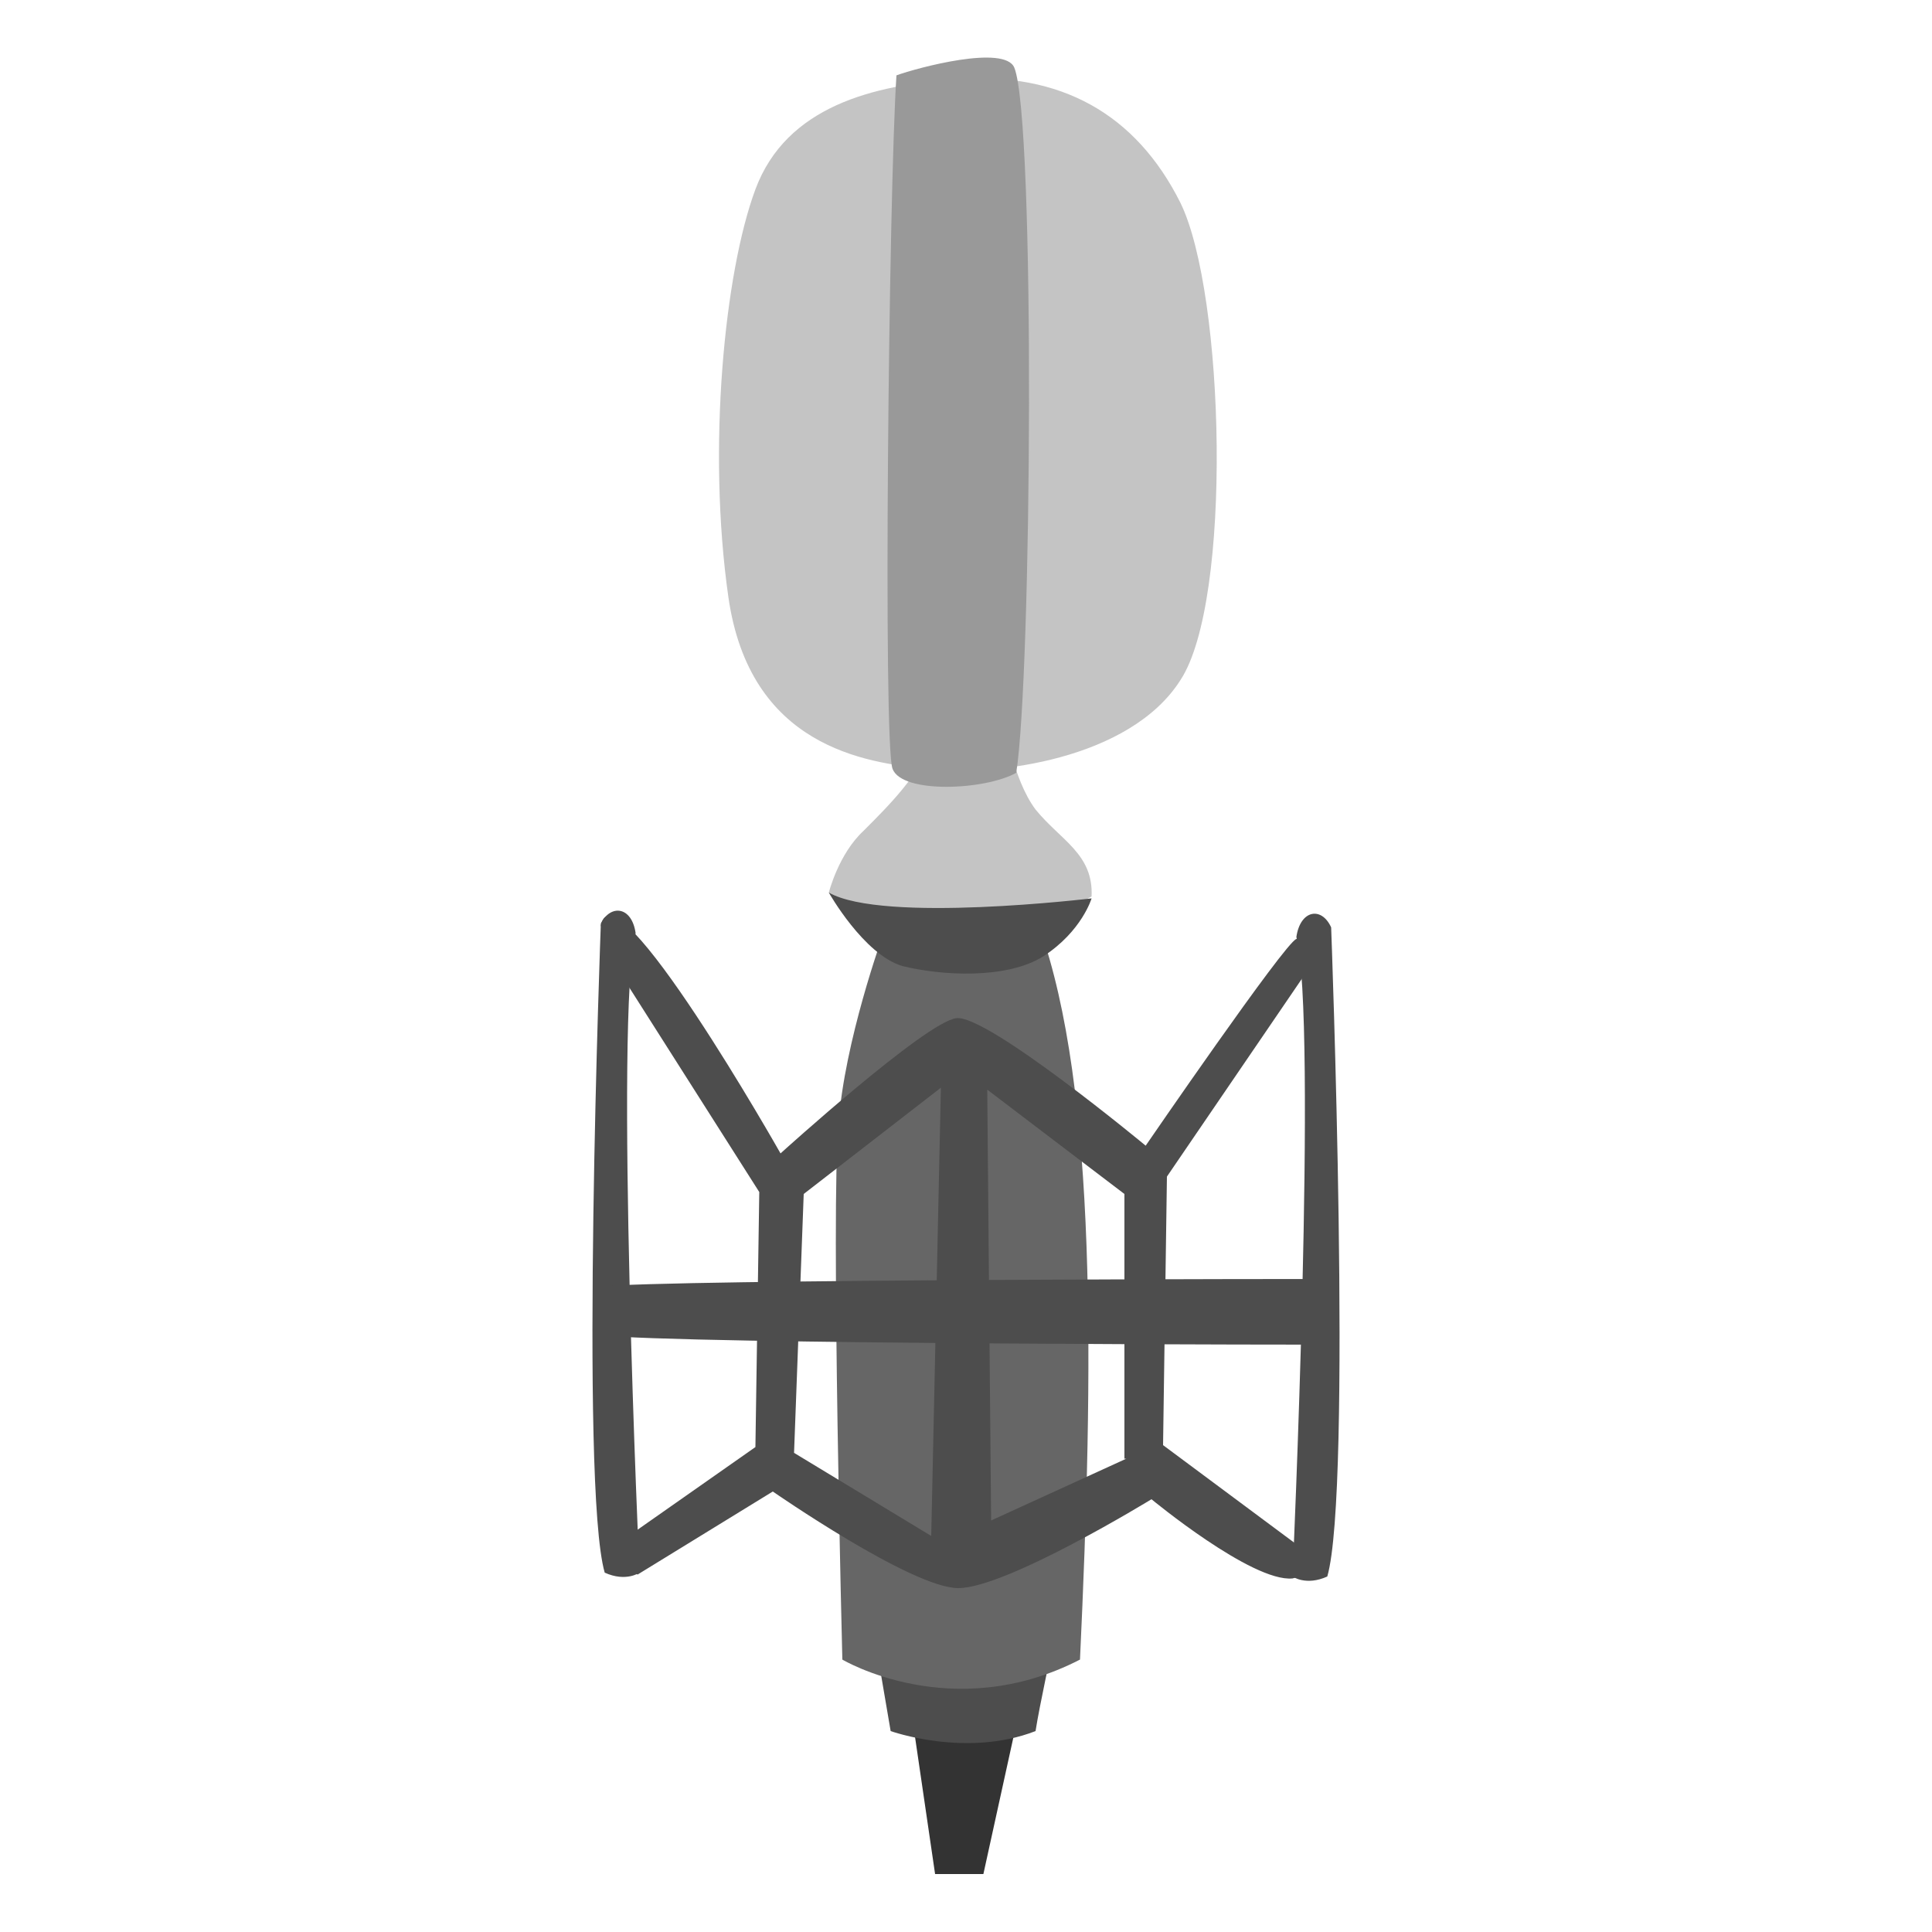 <?xml version="1.0" encoding="utf-8"?>
<!-- Generator: Adobe Illustrator 26.3.1, SVG Export Plug-In . SVG Version: 6.00 Build 0)  -->
<svg version="1.1" id="OBJECT" xmlns="http://www.w3.org/2000/svg" xmlns:xlink="http://www.w3.org/1999/xlink" x="0px" y="0px"
	 width="100px" height="100px" viewBox="0 0 100 100" enable-background="new 0 0 100 100" xml:space="preserve">
<g>
	<g>
		<path fill="#4D4D4D" d="M68.9,48c0,0,1.1,29.1-0.2,33.6c-1.1,0.5-1.8,0-1.8,0s1.3-28.8,0.2-33.1C67.3,47.1,68.4,46.9,68.9,48z"/>
	</g>
	<g>
		<path fill="#C4C4C4" d="M42.9,46.2c0,0,0.5-2,1.8-3.2c1.3-1.3,2.9-2.9,3.4-4.5c2.7-1.3,3.9-1.1,3.9-1.1s0.4,2.9,1.6,4.5
			c1.3,1.6,3,2.3,2.9,4.5C53.8,48,45.9,49.3,42.9,46.2z"/>
	</g>
	<g>
		<path fill="#C4C4C4" d="M49.5,4.1c-4.3,0.3-8.8,1.4-10.4,5.7c-1.6,4.3-2.5,13.4-1.4,21.1c1.1,7.7,7,8.6,10.4,8.9
			c3.4,0.4,10.4-0.5,13-4.6c2.7-4.1,2.3-20,0-24.7C58.8,5.9,54.9,3.7,49.5,4.1z"/>
	</g>
	<g>
		<polygon fill="#333333" points="47.2,88.8 48.4,97 50.9,97 52.7,88.8 		"/>
	</g>
	<g>
		<path fill="#4D4D4D" d="M45.4,85.5l0.7,4.1c0,0,3.9,1.4,7.5,0c0.2-1.3,0.9-4.5,0.9-4.5L45.4,85.5z"/>
	</g>
	<g>
		<path fill="#666666" d="M45.7,48.4c0,0-2,5.5-2.3,9.8c-0.4,4.3,0.2,27.7,0.2,27.7s5.7,3.4,12.3,0c0.7-15,0.9-29.5-2.1-37.9
			C49.9,48.6,45.7,48.4,45.7,48.4z"/>
	</g>
	<g>
		<path fill="#4D4D4D" d="M42.9,46.2c0,0,1.8,3.2,3.8,3.8c2,0.5,5.4,0.7,7.3-0.5c2-1.3,2.5-3,2.5-3S45.7,47.8,42.9,46.2z"/>
	</g>
	<g>
		<path fill="#999999" d="M52.5,3.5c-0.5-1.2-5,0-6.1,0.4c-0.4,6.1-0.7,34.7-0.2,35.9c0.5,1.3,4.8,1.1,6.4,0.2
			C53.4,35,53.6,6.2,52.5,3.5z"/>
	</g>
	<g>
		<path fill="#4D4D4D" d="M31.1,47.8c0,0-1.1,29.1,0.2,33.6c1.1,0.5,1.8,0,1.8,0s-1.3-28.8-0.2-33.1C32.7,46.9,31.6,46.8,31.1,47.8z
			"/>
	</g>
	<g>
		<path fill="#4D4D4D" d="M60.2,74.8l0.2-13.9l7.3-10.7c0,0,0-1.8-0.6-1.6c-0.6,0.2-7.8,10.7-7.8,10.7s-8.2-6.8-9.8-6.6
			c-1.6,0.2-9.1,7-9.1,7s-8.6-15.2-9.3-11.8c0.4,1.6,0.7,2,0.7,2l7.5,11.8l-0.2,13.2l-7.7,5.4l1.6,1.2l7-4.3c0,0,7.2,5,9.6,5
			c2.5,0,10-4.6,10-4.6s5.2,4.3,7.3,4.1c1-0.2,1.1-1.1,1.1-1.1L60.2,74.8z M48.2,79.5l-7.1-4.3l0.5-13.4l7.1-5.5L48.2,79.5z
			 M58.3,75.5l-7,3.2l-0.2-22.3l7.1,5.4V75.5z"/>
	</g>
	<g>
		<path fill="#4D4D4D" d="M68.8,66.2c0,0-34,0-37.9,0.4c0,0-0.3,1.6,0,2.5c4.5,0.5,38.4,0.5,38.4,0.5L68.8,66.2z"/>
	</g>
</g>
</svg>
